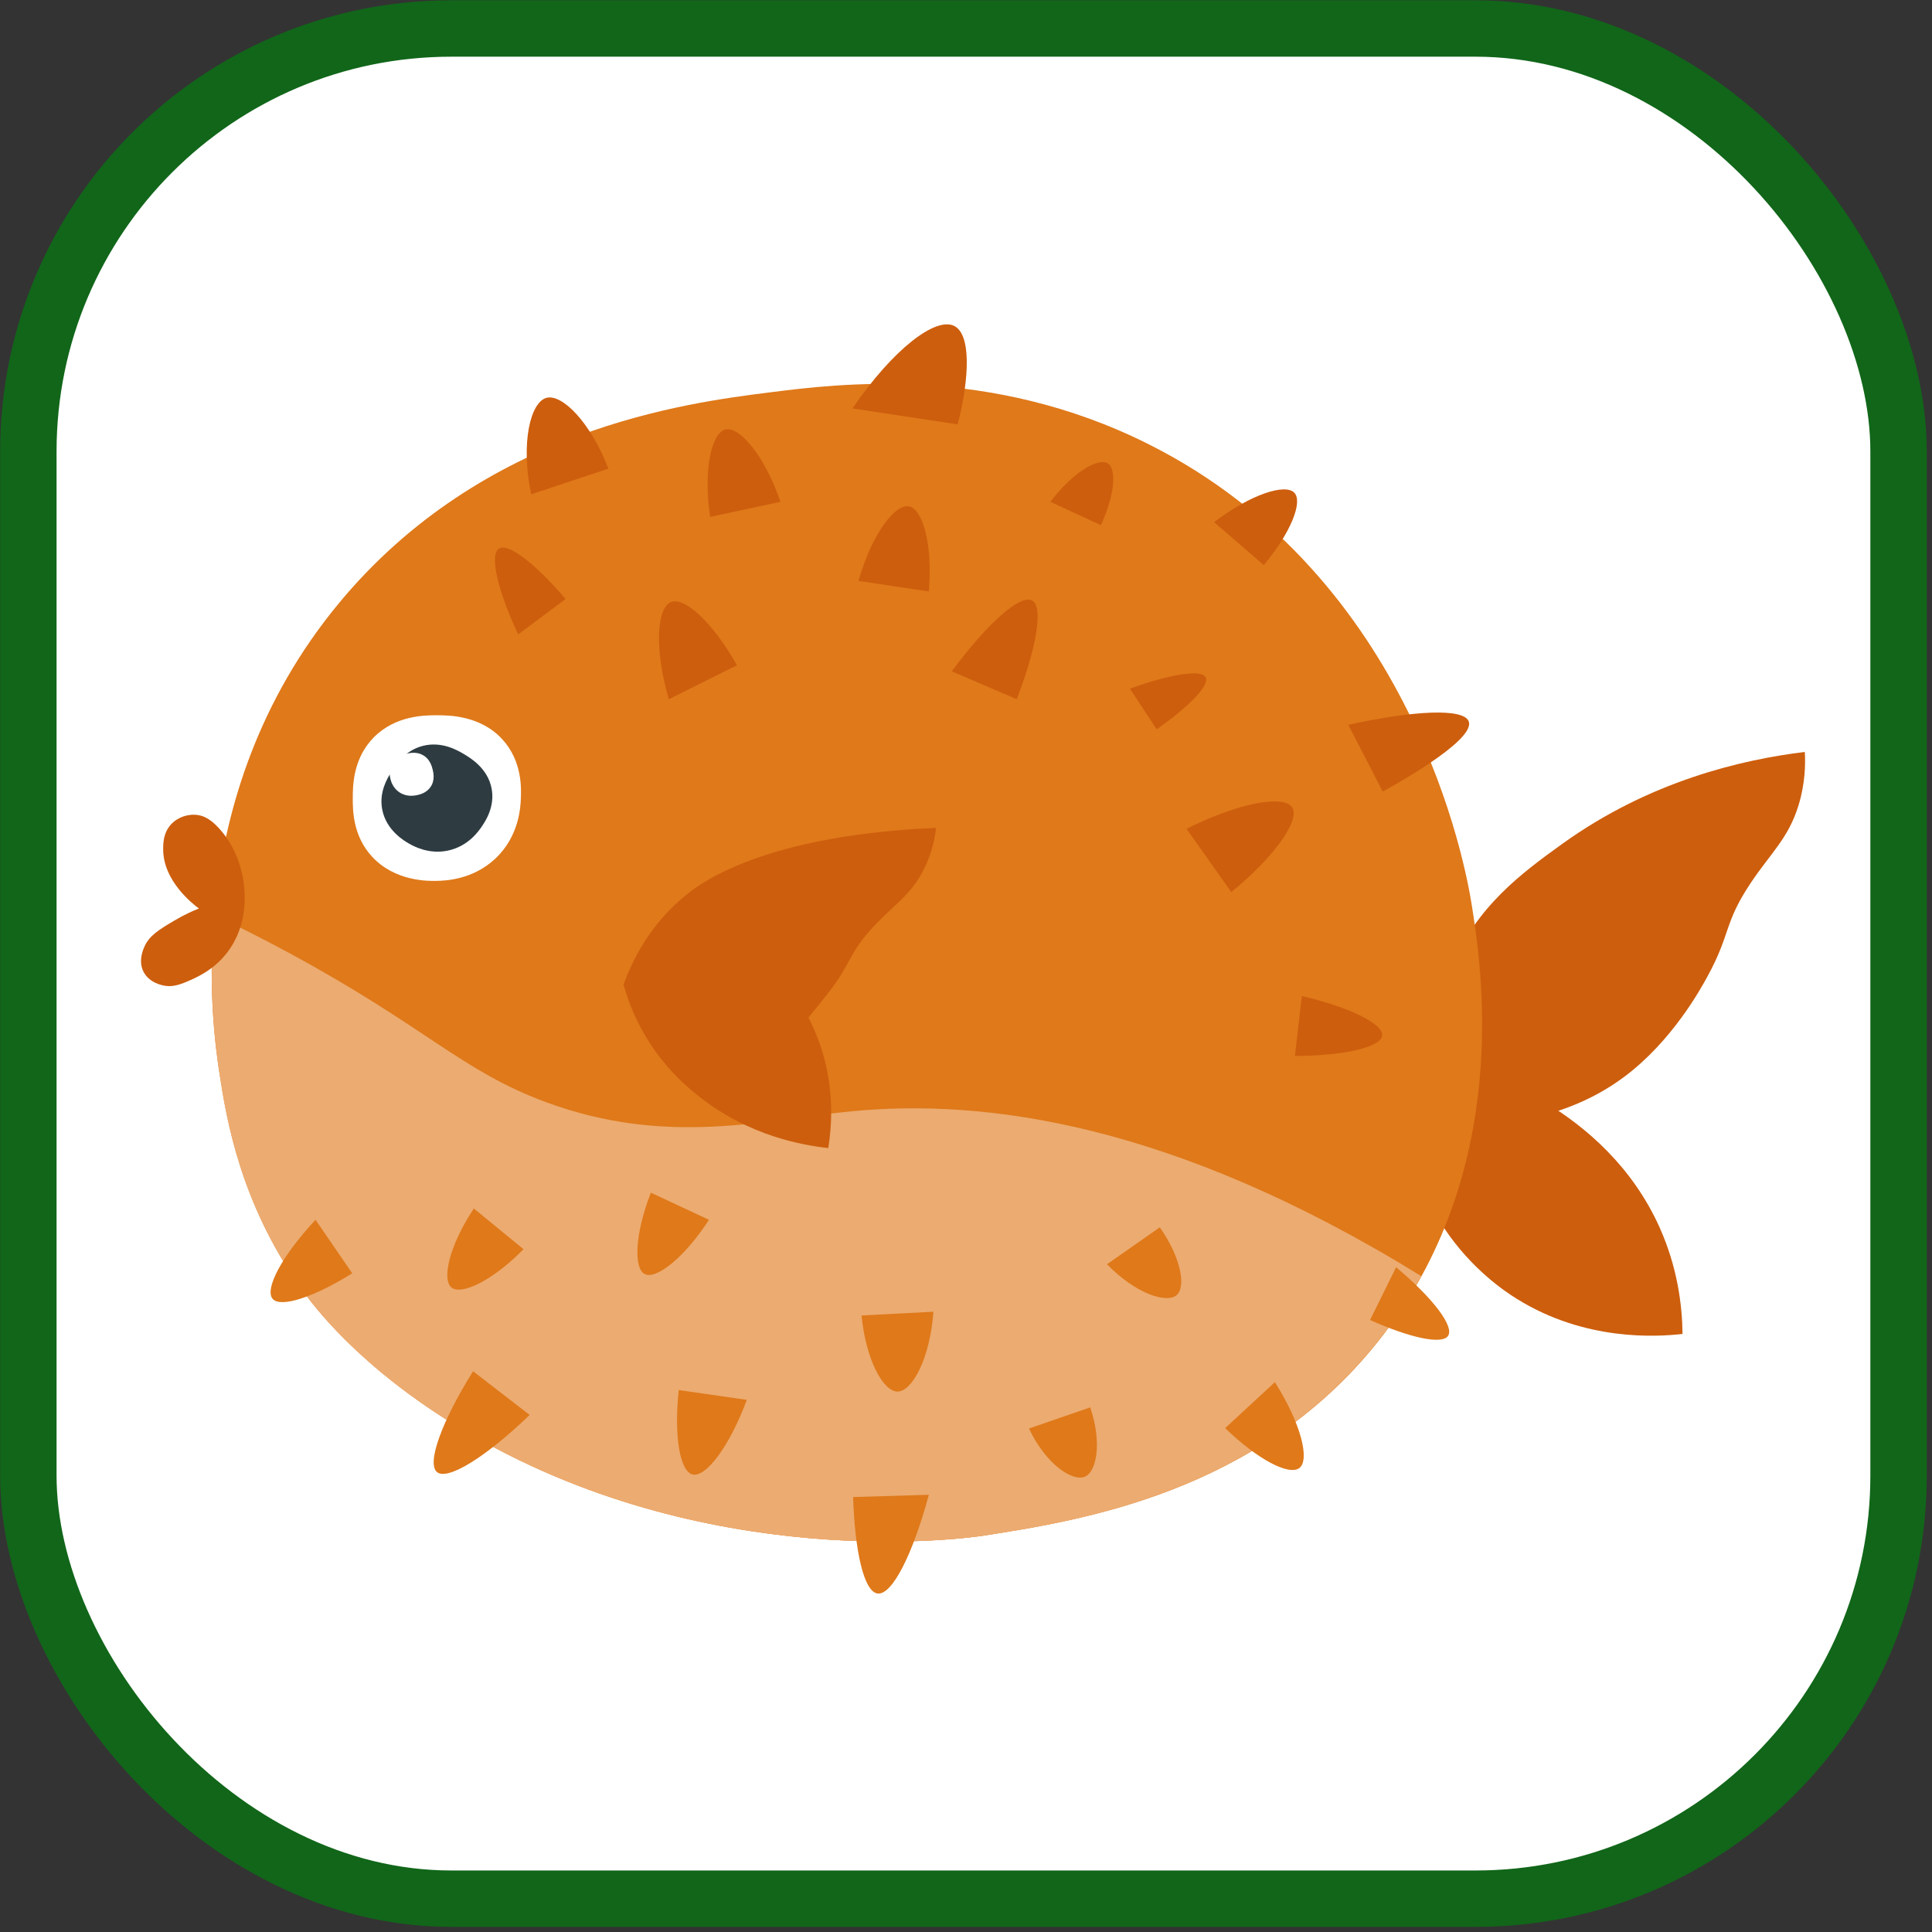 <svg viewBox="0 0 137 137" fill="none" xmlns="http://www.w3.org/2000/svg">
    <rect x="0" y="0" width="137" height="137" fill="#333333" stroke="none"/>
    <rect x="2.011" y="2.02" width="132.618" height="132.618" rx="30" fill="white" stroke="#116619" stroke-width="4"/>
    <path d="M102.848 68.67C104.698 64.277 107.879 61.927 110.785 59.837C116.966 55.392 123.494 53.865 127.982 53.321C128.031 54.201 128.008 55.554 127.541 57.086C126.825 59.436 125.6 60.441 124.161 62.589C122.223 65.479 122.754 66.178 121.074 69.25C120.595 70.125 118.581 73.808 115.195 76.345C110.34 79.983 104.509 79.886 101.966 79.676C101.531 77.698 100.877 73.35 102.848 68.67H102.848Z" fill="#CD5E0D"/>
    <path d="M100.082 80.407C99.751 83.096 101.127 85.163 102.415 87.097C104.349 90.002 106.72 91.581 107.566 92.107C112.425 95.127 117.493 94.797 119.31 94.591C119.288 92.579 118.962 89.899 117.694 87.061C113.841 78.441 104.603 75.77 102.995 75.332C102.256 75.965 100.413 77.722 100.082 80.407V80.407Z" fill="#CD5E0D"/>
    <path d="M104.354 64.119C105.038 68.408 107.381 83.087 97.644 95.22C89.093 105.874 76.643 107.817 69.755 108.892C68.68 109.06 50.051 111.701 32.788 101.361C25.444 96.962 22.161 92.498 21.348 91.352C17.042 85.283 16.063 79.34 15.575 76.15C15.099 73.044 12.586 56.629 24.009 42.801C34.255 30.399 48.696 28.57 54.55 27.828C59.483 27.203 70.153 25.851 81.402 31.476C100.299 40.926 103.956 61.625 104.354 64.119V64.119Z" fill="#DF791A"/>
    <path d="M51.928 83.933C37.044 79.178 24.153 82.668 17.906 85.054C18.723 87.061 19.818 89.195 21.348 91.352C22.161 92.498 25.444 96.962 32.788 101.361C50.051 111.701 68.68 109.06 69.755 108.892C72.518 108.461 76.18 107.879 80.122 106.662C76.707 100.872 68.126 89.108 51.928 83.933V83.933Z" fill="#ECAB70"/>
    <path d="M60.375 78.804C54.227 79.398 47.333 81.326 38.738 78.163C32.724 75.95 30.277 72.863 20.517 67.585C18.638 66.569 16.858 65.675 15.188 64.877C14.703 70.424 15.343 74.715 15.562 76.15C16.051 79.34 17.03 85.283 21.336 91.352C22.148 92.498 25.431 96.962 32.775 101.361C50.038 111.701 68.668 109.06 69.743 108.892C76.63 107.817 89.081 105.874 97.631 95.22C98.869 93.677 99.908 92.092 100.784 90.493C83.049 79.542 69.715 77.902 60.375 78.804L60.375 78.804Z" fill="#ECAB70"/>
    <path d="M11.703 69.903C12.136 69.969 12.571 69.903 13.255 69.609C13.953 69.309 15.139 68.8 16.098 67.559C17.618 65.593 17.363 63.33 17.286 62.644C17.252 62.339 16.999 60.316 15.514 58.717C14.888 58.042 14.428 57.859 14.055 57.799C13.368 57.688 12.61 57.934 12.131 58.454C11.568 59.065 11.57 59.837 11.572 60.242C11.579 62.464 13.641 64.077 14.103 64.423C13.68 64.591 13.056 64.866 12.345 65.289C11.247 65.941 10.568 66.356 10.226 67.164C10.127 67.397 9.797 68.175 10.182 68.917C10.592 69.705 11.506 69.873 11.703 69.903H11.703Z" fill="#CD5E0D"/>
    <path d="M36.936 56.592C36.914 57.18 36.835 59.303 35.095 60.913C33.508 62.381 31.589 62.451 30.976 62.464C30.399 62.476 27.998 62.526 26.355 60.715C25.011 59.233 25.014 57.432 25.016 56.592C25.017 55.741 25.021 53.775 26.523 52.27C28.07 50.719 30.148 50.72 30.976 50.72C31.809 50.72 34.068 50.72 35.63 52.435C37.034 53.976 36.962 55.898 36.936 56.592L36.936 56.592Z" fill="white"/>
    <path d="M34.185 58.578C33.977 58.889 33.229 60.01 31.755 60.318C30.41 60.598 29.351 60.017 29.016 59.827C28.7 59.647 27.387 58.901 27.101 57.393C26.868 56.159 27.468 55.187 27.748 54.734C28.032 54.276 28.687 53.215 29.997 52.887C31.348 52.548 32.47 53.218 32.917 53.486C33.367 53.754 34.587 54.483 34.86 55.913C35.106 57.197 34.429 58.212 34.185 58.578V58.578Z" fill="#2E3C42"/>
    <path d="M29.557 56.386C29.406 56.417 28.863 56.529 28.347 56.2C27.876 55.901 27.74 55.433 27.698 55.283C27.659 55.142 27.498 54.554 27.855 54.037C28.147 53.615 28.604 53.504 28.817 53.452C29.033 53.4 29.532 53.279 30.006 53.555C30.496 53.839 30.625 54.351 30.676 54.554C30.728 54.76 30.868 55.315 30.53 55.806C30.226 56.247 29.734 56.349 29.557 56.386V56.386Z" fill="white"/>
    <path d="M66.378 58.711C63.291 58.832 56.833 59.306 51.75 61.606C50.414 62.211 49.528 62.781 48.809 63.341C46.051 65.49 44.787 68.239 44.207 69.853L44.243 69.905C44.49 70.782 44.907 71.963 45.645 73.254C47.094 75.792 48.914 77.239 49.701 77.852C53.17 80.555 56.928 81.215 58.733 81.41C58.992 79.801 59.102 77.617 58.482 75.182C58.202 74.081 57.798 73.079 57.327 72.152C57.763 71.633 58.204 71.078 58.662 70.499C60.428 68.273 60.101 67.644 62.047 65.596C63.492 64.075 64.609 63.437 65.505 61.657C66.09 60.497 66.295 59.42 66.378 58.711V58.711Z" fill="#CD5E0D"/>
    <path d="M60.448 28.96L67.913 30.092C68.772 26.718 68.845 23.711 67.671 23.115C66.356 22.447 63.347 24.732 60.448 28.96V28.96Z" fill="#CD5E0D"/>
    <path d="M86.091 37.026L89.616 40.072C91.531 37.777 92.397 35.59 91.785 34.943C91.156 34.276 88.742 35.013 86.091 37.026V37.026Z" fill="#CD5E0D"/>
    <path d="M74.487 35.584L78.066 37.24C79.046 35.122 79.193 33.258 78.554 32.859C77.888 32.444 76.105 33.449 74.487 35.584L74.487 35.584Z" fill="#CD5E0D"/>
    <path d="M37.666 35.05L43.143 33.233C41.864 29.914 39.846 27.917 38.751 28.211C37.635 28.511 36.896 31.348 37.666 35.05H37.666Z" fill="#CD5E0D"/>
    <path d="M95.608 51.397L98.049 56.126C98.334 55.972 104.664 52.547 104.149 51.157C103.794 50.199 100.25 50.377 95.608 51.397H95.608Z" fill="#CD5E0D"/>
    <path d="M90.403 98.01L86.878 101.269C89.171 103.495 91.407 104.657 92.138 104.101C92.889 103.529 92.276 100.972 90.403 98.01V98.01Z" fill="#DF791A"/>
    <path d="M60.496 106.157L65.865 105.997C64.725 110.222 63.26 113.128 62.231 112.996C61.243 112.869 60.615 109.933 60.496 106.157V106.157Z" fill="#DF791A"/>
    <path d="M33.545 97.236L37.558 100.334C34.498 103.29 31.761 104.997 30.996 104.394C30.233 103.793 31.317 100.8 33.545 97.236V97.236Z" fill="#DF791A"/>
    <path d="M22.374 86.497L24.977 90.29C22.287 91.972 19.911 92.76 19.337 92.107C18.744 91.432 19.957 89.09 22.374 86.497Z" fill="#DF791A"/>
    <path d="M48.132 98.571L52.958 99.266C51.7 102.641 50.033 104.783 49.108 104.555C48.208 104.332 47.781 101.811 48.132 98.571H48.132Z" fill="#DF791A"/>
    <path d="M72.968 101.296L77.307 99.8C78.154 102.267 77.772 104.36 76.927 104.715C76.06 105.079 74.165 103.843 72.968 101.296V101.296Z" fill="#DF791A"/>
    <path d="M33.599 85.696L37.124 88.581C34.934 90.817 32.729 91.851 32.026 91.305C31.319 90.756 31.83 88.367 33.599 85.696V85.696Z" fill="#DF791A"/>
    <path d="M46.153 84.574L50.274 86.497C48.501 89.233 46.514 90.745 45.719 90.344C44.93 89.946 45.01 87.515 46.153 84.574L46.153 84.574Z" fill="#DF791A"/>
    <path d="M61.092 93.282L66.19 93.015C65.943 96.392 64.659 98.679 63.641 98.678C62.641 98.677 61.408 96.463 61.092 93.282L61.092 93.282Z" fill="#DF791A"/>
    <path d="M78.5 89.649L82.241 87.031C83.754 89.173 84.113 91.259 83.434 91.84C82.731 92.441 80.537 91.753 78.5 89.649H78.5Z" fill="#DF791A"/>
    <path d="M98.998 89.863L97.154 93.603C99.921 94.845 102.252 95.377 102.685 94.725C103.133 94.051 101.605 92.043 98.998 89.863H98.998Z" fill="#DF791A"/>
    <path d="M80.126 48.833L82.024 51.718C84.283 50.123 85.797 48.606 85.495 48.032C85.186 47.444 82.96 47.811 80.126 48.833H80.126Z" fill="#CD5E0D"/>
    <path d="M50.355 36.652L55.344 35.584C54.203 32.259 52.417 30.218 51.44 30.455C50.47 30.69 49.859 33.273 50.355 36.652V36.652Z" fill="#CD5E0D"/>
    <path d="M36.744 44.986L40.106 42.476C38.025 40.035 36.065 38.482 35.388 38.896C34.696 39.32 35.274 41.844 36.744 44.986Z" fill="#CD5E0D"/>
    <path d="M60.876 41.193L65.865 41.941C66.154 38.596 65.422 36.085 64.455 35.904C63.477 35.722 61.83 37.839 60.876 41.193H60.876Z" fill="#CD5E0D"/>
    <path d="M47.427 49.581L52.253 47.177C50.574 44.164 48.556 42.319 47.59 42.689C46.596 43.07 46.364 45.932 47.427 49.581V49.581Z" fill="#CD5E0D"/>
    <path d="M67.491 47.604L72.1 49.581C73.483 45.98 74.015 43.035 73.185 42.582C72.336 42.12 69.993 44.228 67.491 47.604V47.604Z" fill="#CD5E0D"/>
    <path d="M84.139 58.77L87.312 63.258C90.45 60.69 92.205 58.132 91.623 57.248C91.036 56.355 87.896 56.9 84.139 58.77Z" fill="#CD5E0D"/>
    <path d="M92.314 70.63L91.826 74.877C95.33 74.871 97.912 74.252 98.008 73.435C98.105 72.618 95.733 71.429 92.314 70.63Z" fill="#CD5E0D"/>
</svg>
